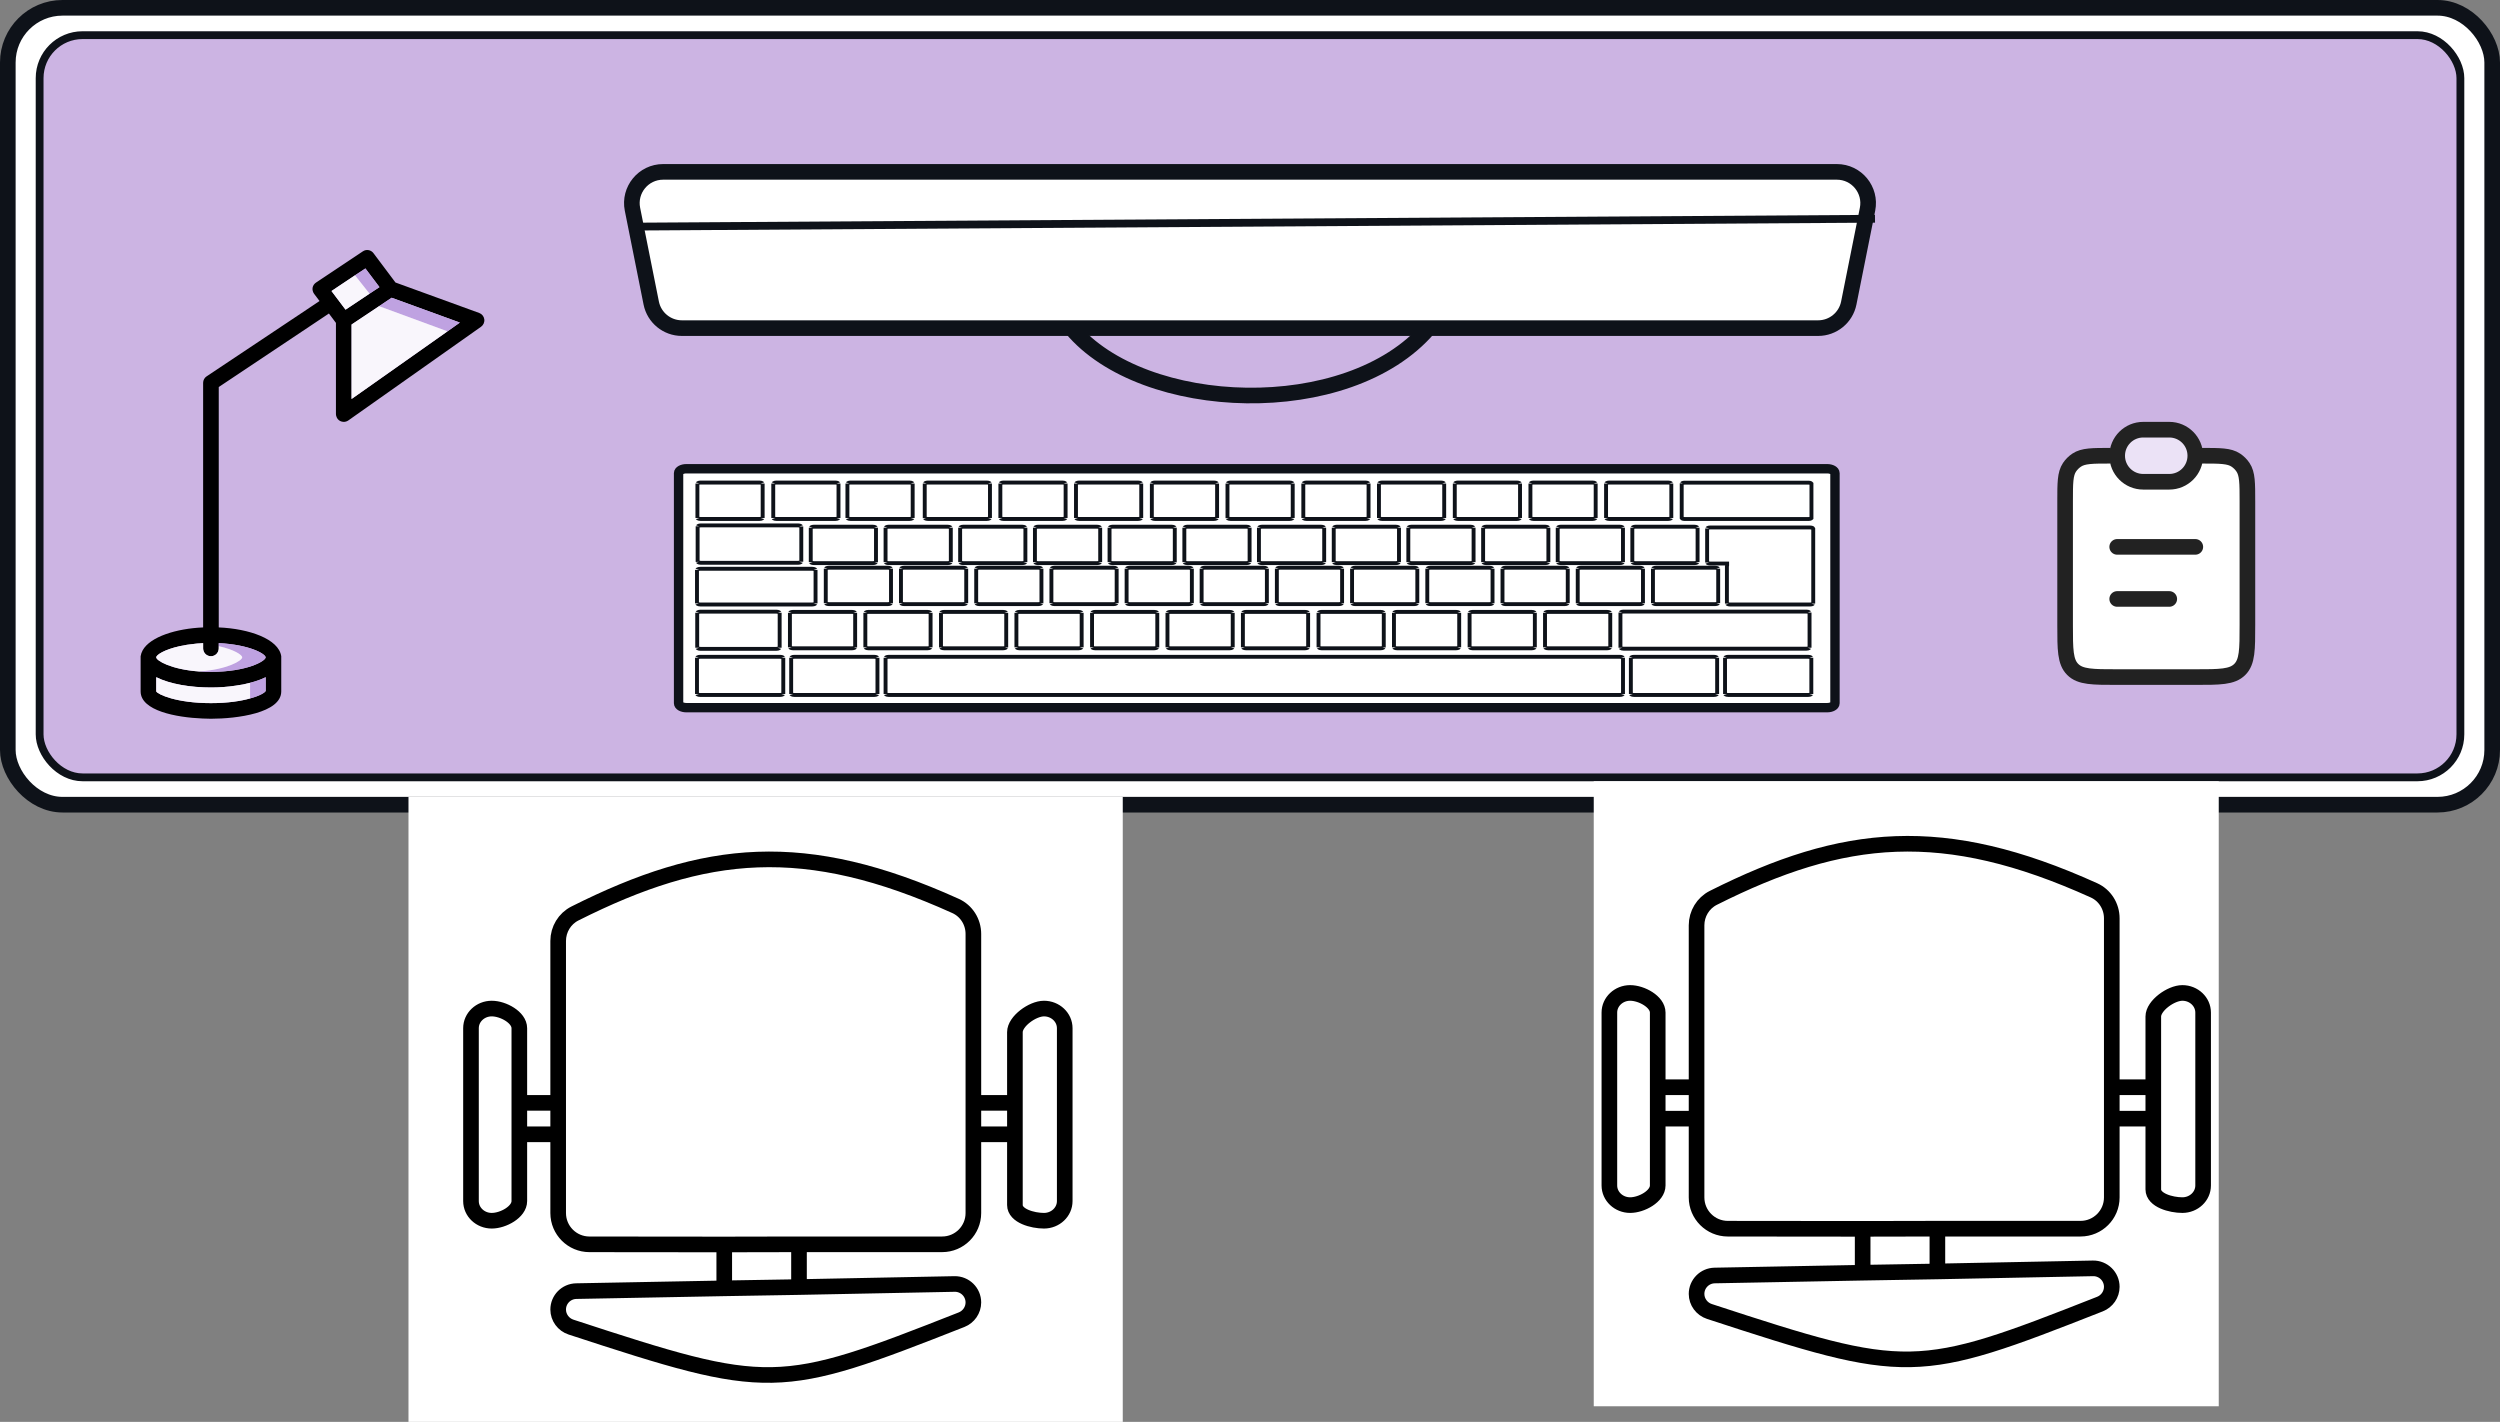 <svg width="160" height="91" viewBox="0 0 160 91" fill="none" xmlns="http://www.w3.org/2000/svg">
<rect x="0" y="0" width="160" height="91" fill="#808080" stroke="none"/>
<rect x="0.5" y="0.5" width="159" height="51" rx="3.5" fill="white" stroke="#0E1219"/>
<rect x="2.536" y="2.25" width="154.929" height="47.5" rx="2.75" fill="#CCB4E3" stroke="#0E1219" stroke-width="0.5"/>
<path d="M117.56 11H42.44C41.178 11 40.231 12.155 40.478 13.392L41.678 19.392C41.865 20.327 42.686 21 43.64 21H116.36C117.314 21 118.135 20.327 118.322 19.392L119.522 13.392C119.769 12.155 118.822 11 117.56 11Z" fill="white" stroke="#0E1219"/>
<path d="M68.571 21C73.143 26.5 86.286 27 91.428 21" stroke="#0E1219"/>
<path d="M41.143 14.5L120 14" stroke="#0E1219" stroke-width="0.5"/>
<path d="M140.917 29.167C142.087 29.167 142.673 29.167 143.093 29.448C143.275 29.569 143.431 29.725 143.553 29.907C143.834 30.328 143.834 30.913 143.834 32.083V40C143.834 41.571 143.834 42.357 143.345 42.845C142.857 43.333 142.072 43.333 140.5 43.333H135.5C133.929 43.333 133.143 43.333 132.655 42.845C132.167 42.357 132.167 41.571 132.167 40V32.083C132.167 30.913 132.167 30.328 132.448 29.907C132.569 29.725 132.726 29.569 132.908 29.448C133.328 29.167 133.913 29.167 135.084 29.167" fill="white"/>
<path d="M140.917 29.167C142.087 29.167 142.673 29.167 143.093 29.448C143.275 29.569 143.431 29.725 143.553 29.907C143.834 30.328 143.834 30.913 143.834 32.083V40C143.834 41.571 143.834 42.357 143.345 42.845C142.857 43.333 142.072 43.333 140.5 43.333H135.5C133.929 43.333 133.143 43.333 132.655 42.845C132.167 42.357 132.167 41.571 132.167 40V32.083C132.167 30.913 132.167 30.328 132.448 29.907C132.569 29.725 132.726 29.569 132.908 29.448C133.328 29.167 133.913 29.167 135.084 29.167" stroke="#222222"/>
<path d="M135.5 29.167C135.5 28.246 136.246 27.5 137.167 27.5H138.833C139.754 27.5 140.5 28.246 140.5 29.167C140.5 30.087 139.754 30.833 138.833 30.833H137.167C136.246 30.833 135.5 30.087 135.5 29.167Z" fill="#EBE2F6" stroke="#222222"/>
<path d="M135.5 35H140.5" stroke="#222222" stroke-linecap="round"/>
<path d="M135.5 38.333H138.833" stroke="#222222" stroke-linecap="round"/>
<g clip-path="url(#clip0_1357_5187)">
<path d="M30.67 20.03L25.31 18.08L23.9 16.2C23.74 15.99 23.445 15.935 23.225 16.085L20.225 18.085C20.11 18.16 20.03 18.28 20.005 18.415C19.985 18.55 20.02 18.69 20.1 18.8L20.145 18.86L20.45 19.265L19.27 20.055L13.225 24.085C13.085 24.175 13 24.335 13 24.5V40.155C11.31 40.225 9.62 40.74 9.13 41.62C9.065 41.74 9.02 41.865 9 42V44.25C9 45.49 11.285 45.915 12.96 45.985C13.15 45.995 13.33 46 13.5 46C15.17 46 18 45.63 18 44.25C18 44.25 18 42.5 18 42C17.835 40.885 15.92 40.235 14 40.155V24.77L19.89 20.84L21.05 20.065L21.5 20.665V26.5C21.5 26.555 21.51 26.605 21.53 26.655C21.565 26.78 21.655 26.885 21.77 26.945C21.84 26.98 21.92 27 22 27C22.1 27 22.2 26.97 22.29 26.91L30.79 20.91C30.94 20.8 31.02 20.62 30.995 20.435C30.97 20.25 30.845 20.095 30.67 20.03ZM17.005 44.22C16.955 44.33 16.62 44.535 16.005 44.7C15.425 44.865 14.585 45 13.5 45C11.285 45 10.095 44.44 10 44.25V43.34C10.88 43.785 12.215 44 13.5 44C14.035 44 14.585 43.96 15.1 43.88C15.415 43.84 15.72 43.78 16.005 43.7C16.375 43.605 16.715 43.485 17.005 43.34V44.22ZM17 42.07C17 42.31 15.795 43 13.5 43C13.235 43 12.985 42.99 12.75 42.975C10.945 42.845 10 42.28 10 42.07C10 41.915 10.51 41.575 11.5 41.355C11.79 41.29 12.125 41.235 12.5 41.2C12.58 41.19 12.665 41.18 12.75 41.18C12.83 41.17 12.915 41.165 13 41.16V41.5C13 41.775 13.225 42 13.5 42C13.775 42 14 41.775 14 41.5V41.16C15.965 41.255 17 41.85 17 42.07ZM22.115 19.82L21.215 18.625L22.72 17.62L23.385 17.18L24.285 18.375L23.65 18.795L22.115 19.82ZM28.64 21.205L22.5 25.535V20.77L24.26 19.595L25.065 19.055L29.43 20.645L28.64 21.205Z" fill="black"/>
<path d="M17.005 43.34V44.22C16.955 44.33 16.62 44.535 16.005 44.7V43.7C16.375 43.605 16.715 43.485 17.005 43.34Z" fill="#BFA2E1"/>
<path d="M16.005 43.7V44.7C15.425 44.865 14.585 45 13.5 45C11.285 45 10.095 44.44 10 44.25V43.34C10.88 43.785 12.215 44 13.5 44C14.035 44 14.585 43.96 15.1 43.88C15.415 43.84 15.72 43.78 16.005 43.7Z" fill="#F9F6FC"/>
<path d="M17 42.07C17 42.31 15.795 43 13.5 43C13.235 43 12.985 42.99 12.75 42.975C14.555 42.845 15.5 42.28 15.5 42.07C15.5 41.915 14.99 41.575 14 41.355V41.16C15.965 41.255 17 41.85 17 42.07Z" fill="#BFA2E1"/>
<path d="M15.5 42.07C15.5 42.28 14.555 42.845 12.75 42.975C10.945 42.845 10 42.28 10 42.07C10 41.915 10.51 41.575 11.5 41.355C11.79 41.29 12.125 41.235 12.5 41.2C12.58 41.19 12.665 41.18 12.75 41.18C12.83 41.17 12.915 41.165 13 41.16V41.5C13 41.775 13.225 42 13.5 42C13.775 42 14 41.775 14 41.5V41.355C14.99 41.575 15.5 41.915 15.5 42.07Z" fill="#F9F6FC"/>
<path d="M29.431 20.645L28.641 21.205L24.261 19.595L25.066 19.055L29.431 20.645Z" fill="#BFA2E1"/>
<path d="M28.64 21.205L22.5 25.535V20.77L24.26 19.595L28.64 21.205Z" fill="#F9F6FC"/>
<path d="M24.286 18.375L23.651 18.795L22.721 17.62L23.386 17.18L24.286 18.375Z" fill="#BFA2E1"/>
<path d="M23.65 18.795L22.115 19.82L21.215 18.625L22.72 17.62L23.65 18.795Z" fill="#F9F6FC"/>
</g>
<path d="M43.922 30H116.945C117.212 30 117.438 30.125 117.438 30.28V45.01C117.438 45.165 117.212 45.29 116.945 45.29H43.922C43.655 45.29 43.429 45.165 43.429 45.01V30.28C43.429 30.124 43.655 30 43.922 30V30Z" fill="white" stroke="#0E1219" stroke-width="0.6" stroke-linecap="round"/>
<path d="M44.828 30.883H48.615C48.685 30.883 48.743 30.899 48.778 30.92C48.817 30.943 48.81 30.955 48.81 30.944V33.152C48.81 33.141 48.816 33.153 48.778 33.175C48.743 33.196 48.685 33.213 48.615 33.213H44.828C44.758 33.213 44.7 33.196 44.665 33.175C44.627 33.153 44.634 33.141 44.634 33.152V30.944C44.634 30.955 44.627 30.943 44.665 30.92C44.683 30.91 44.706 30.901 44.733 30.894L44.828 30.883Z" fill="white" stroke="#0E1219" stroke-width="0.25" stroke-linecap="round"/>
<path d="M49.683 30.883H53.47C53.54 30.883 53.597 30.899 53.633 30.92C53.671 30.943 53.664 30.955 53.664 30.944V33.152C53.664 33.141 53.67 33.153 53.633 33.175C53.597 33.196 53.54 33.213 53.47 33.213H49.683C49.613 33.213 49.555 33.196 49.52 33.175C49.482 33.153 49.488 33.141 49.488 33.152V30.944C49.488 30.955 49.481 30.943 49.52 30.92C49.537 30.91 49.56 30.901 49.588 30.894L49.683 30.883Z" fill="white" stroke="#0E1219" stroke-width="0.25" stroke-linecap="round"/>
<path d="M54.43 30.883H58.217C58.287 30.883 58.344 30.899 58.38 30.92C58.418 30.943 58.411 30.955 58.411 30.944V33.152C58.411 33.141 58.417 33.153 58.38 33.175C58.344 33.196 58.287 33.213 58.217 33.213H54.43C54.36 33.213 54.302 33.196 54.267 33.175C54.229 33.153 54.235 33.141 54.235 33.152V30.944C54.235 30.955 54.228 30.943 54.267 30.92C54.284 30.91 54.307 30.901 54.335 30.894L54.43 30.883Z" fill="white" stroke="#0E1219" stroke-width="0.25" stroke-linecap="round"/>
<path d="M59.377 30.883H63.164C63.234 30.883 63.292 30.899 63.327 30.92C63.365 30.943 63.358 30.955 63.358 30.944V33.152C63.358 33.141 63.365 33.153 63.327 33.175C63.292 33.196 63.234 33.213 63.164 33.213H59.377C59.307 33.213 59.249 33.196 59.214 33.175C59.176 33.153 59.182 33.141 59.183 33.152V30.944C59.183 30.955 59.175 30.943 59.214 30.92C59.232 30.91 59.255 30.901 59.282 30.894L59.377 30.883Z" fill="white" stroke="#0E1219" stroke-width="0.25" stroke-linecap="round"/>
<path d="M64.218 30.883H68.005C68.075 30.883 68.132 30.899 68.168 30.92C68.206 30.943 68.199 30.955 68.199 30.944V33.152C68.199 33.141 68.206 33.153 68.168 33.175C68.132 33.196 68.075 33.213 68.005 33.213H64.218C64.148 33.213 64.09 33.196 64.055 33.175C64.017 33.153 64.023 33.141 64.023 33.152V30.944C64.023 30.955 64.016 30.943 64.055 30.92C64.072 30.91 64.096 30.901 64.123 30.894L64.218 30.883Z" fill="white" stroke="#0E1219" stroke-width="0.25" stroke-linecap="round"/>
<path d="M69.058 30.883H72.845C72.915 30.883 72.972 30.899 73.008 30.92C73.046 30.943 73.039 30.955 73.039 30.944V33.152C73.039 33.141 73.045 33.153 73.008 33.175C72.972 33.196 72.915 33.213 72.845 33.213H69.058C68.988 33.213 68.93 33.196 68.894 33.175C68.857 33.153 68.863 33.141 68.863 33.152V30.944C68.863 30.955 68.856 30.943 68.894 30.92C68.912 30.91 68.936 30.901 68.963 30.894L69.058 30.883Z" fill="white" stroke="#0E1219" stroke-width="0.25" stroke-linecap="round"/>
<path d="M73.912 30.883H77.699C77.769 30.883 77.827 30.899 77.862 30.92C77.901 30.943 77.894 30.955 77.894 30.944V33.152C77.894 33.141 77.9 33.153 77.862 33.175C77.827 33.196 77.769 33.213 77.699 33.213H73.912C73.842 33.213 73.784 33.196 73.749 33.175C73.711 33.153 73.718 33.141 73.718 33.152V30.944C73.718 30.955 73.71 30.943 73.749 30.92C73.767 30.91 73.79 30.901 73.817 30.894L73.912 30.883Z" fill="white" stroke="#0E1219" stroke-width="0.25" stroke-linecap="round"/>
<path d="M78.753 30.883H82.54C82.61 30.883 82.668 30.899 82.703 30.92C82.742 30.943 82.734 30.955 82.734 30.944V33.152C82.734 33.141 82.741 33.153 82.703 33.175C82.668 33.196 82.61 33.213 82.54 33.213H78.753C78.683 33.213 78.625 33.196 78.59 33.175C78.552 33.153 78.558 33.141 78.559 33.152V30.944C78.559 30.955 78.551 30.943 78.59 30.92C78.608 30.91 78.631 30.901 78.658 30.894L78.753 30.883Z" fill="white" stroke="#0E1219" stroke-width="0.25" stroke-linecap="round"/>
<path d="M83.606 30.883H87.394C87.463 30.883 87.521 30.899 87.557 30.92C87.595 30.943 87.588 30.955 87.588 30.944V33.152C87.588 33.141 87.594 33.153 87.557 33.175C87.521 33.196 87.463 33.213 87.394 33.213H83.606C83.537 33.213 83.479 33.196 83.443 33.175C83.406 33.153 83.412 33.141 83.412 33.152V30.944C83.412 30.955 83.405 30.943 83.443 30.92C83.461 30.91 83.484 30.901 83.512 30.894L83.606 30.883Z" fill="white" stroke="#0E1219" stroke-width="0.25" stroke-linecap="round"/>
<path d="M88.447 30.883H92.234C92.304 30.883 92.362 30.899 92.397 30.92C92.436 30.943 92.429 30.955 92.429 30.944V33.152C92.429 33.141 92.435 33.153 92.397 33.175C92.362 33.196 92.304 33.213 92.234 33.213H88.447C88.377 33.213 88.32 33.196 88.284 33.175C88.246 33.153 88.253 33.141 88.253 33.152V30.944C88.253 30.955 88.246 30.943 88.284 30.92C88.302 30.91 88.325 30.901 88.353 30.894L88.447 30.883Z" fill="white" stroke="#0E1219" stroke-width="0.25" stroke-linecap="round"/>
<path d="M93.301 30.883H97.088C97.158 30.883 97.216 30.899 97.251 30.92C97.289 30.943 97.282 30.955 97.282 30.944V33.152C97.282 33.141 97.289 33.153 97.251 33.175C97.216 33.196 97.158 33.213 97.088 33.213H93.301C93.231 33.213 93.173 33.196 93.138 33.175C93.1 33.153 93.106 33.141 93.106 33.152V30.944C93.106 30.955 93.099 30.943 93.138 30.92C93.155 30.91 93.179 30.901 93.206 30.894L93.301 30.883Z" fill="white" stroke="#0E1219" stroke-width="0.25" stroke-linecap="round"/>
<path d="M98.142 30.883H101.929C101.999 30.883 102.056 30.899 102.092 30.92C102.13 30.943 102.123 30.955 102.123 30.944V33.152C102.123 33.141 102.129 33.153 102.092 33.175C102.056 33.196 101.999 33.213 101.929 33.213H98.142C98.072 33.213 98.014 33.196 97.978 33.175C97.941 33.153 97.947 33.141 97.947 33.152V30.944C97.947 30.955 97.94 30.943 97.978 30.92C97.996 30.91 98.019 30.901 98.047 30.894L98.142 30.883Z" fill="white" stroke="#0E1219" stroke-width="0.25" stroke-linecap="round"/>
<path d="M102.982 30.883H106.77C106.839 30.883 106.897 30.899 106.933 30.92C106.971 30.943 106.964 30.955 106.964 30.944V33.152C106.964 33.141 106.97 33.153 106.933 33.175C106.897 33.196 106.839 33.213 106.77 33.213H102.982C102.912 33.213 102.855 33.196 102.819 33.175C102.781 33.153 102.788 33.141 102.788 33.152V30.944C102.788 30.955 102.781 30.943 102.819 30.92C102.837 30.91 102.86 30.901 102.888 30.894L102.982 30.883Z" fill="white" stroke="#0E1219" stroke-width="0.25" stroke-linecap="round"/>
<path d="M107.81 30.89H115.753C115.819 30.89 115.872 30.906 115.905 30.925C115.923 30.935 115.93 30.943 115.933 30.947V33.159C115.93 33.162 115.924 33.17 115.905 33.181C115.872 33.2 115.819 33.216 115.753 33.216H107.81C107.743 33.216 107.689 33.2 107.656 33.181C107.638 33.17 107.631 33.162 107.629 33.159V30.947C107.628 30.954 107.624 30.944 107.656 30.925C107.673 30.916 107.695 30.907 107.721 30.901L107.81 30.89Z" fill="white" stroke="#0E1219" stroke-width="0.25" stroke-linecap="round"/>
<path d="M44.852 33.625H51.078C51.151 33.625 51.211 33.642 51.248 33.664C51.288 33.687 51.283 33.702 51.283 33.692V35.952C51.283 35.943 51.288 35.957 51.248 35.98C51.211 36.002 51.151 36.019 51.078 36.019H44.852C44.78 36.019 44.719 36.002 44.682 35.98C44.642 35.957 44.647 35.943 44.648 35.952V33.692C44.647 33.702 44.642 33.687 44.682 33.664C44.719 33.642 44.78 33.625 44.852 33.625Z" fill="white" stroke="#0E1219" stroke-width="0.25" stroke-linecap="round"/>
<path d="M44.816 36.402H51.987C52.061 36.402 52.122 36.42 52.16 36.442C52.201 36.466 52.195 36.48 52.195 36.471V38.617C52.195 38.608 52.201 38.623 52.16 38.647C52.122 38.669 52.061 38.687 51.987 38.687H44.816C44.743 38.687 44.682 38.669 44.644 38.647C44.602 38.623 44.607 38.608 44.607 38.617V36.471C44.607 36.48 44.602 36.466 44.644 36.442C44.682 36.42 44.743 36.402 44.816 36.402Z" fill="white" stroke="#0E1219" stroke-width="0.25" stroke-linecap="round"/>
<path d="M44.833 39.146H49.687C49.761 39.146 49.823 39.164 49.861 39.186C49.903 39.211 49.898 39.226 49.898 39.217V41.456C49.898 41.447 49.903 41.462 49.861 41.486C49.823 41.508 49.761 41.527 49.687 41.527H44.833C44.758 41.527 44.697 41.508 44.658 41.486C44.616 41.462 44.621 41.447 44.621 41.456V39.217C44.621 39.226 44.616 39.211 44.658 39.186C44.697 39.164 44.758 39.146 44.833 39.146Z" fill="white" stroke="#0E1219" stroke-width="0.25" stroke-linecap="round"/>
<path d="M44.802 42.036H49.935C50.005 42.036 50.063 42.052 50.099 42.073C50.137 42.095 50.13 42.108 50.13 42.096V44.416C50.13 44.405 50.137 44.418 50.099 44.44C50.063 44.461 50.005 44.477 49.935 44.477H44.802C44.732 44.477 44.674 44.461 44.639 44.44C44.6 44.418 44.607 44.405 44.607 44.416V42.096C44.607 42.108 44.6 42.095 44.639 42.073C44.656 42.062 44.68 42.053 44.707 42.046L44.802 42.036Z" fill="white" stroke="#0E1219" stroke-width="0.25" stroke-linecap="round"/>
<path d="M50.829 42.036H55.963C56.032 42.036 56.09 42.052 56.125 42.073C56.163 42.095 56.157 42.108 56.157 42.096V44.416C56.157 44.405 56.163 44.417 56.125 44.44C56.09 44.461 56.033 44.477 55.963 44.477H50.829C50.759 44.477 50.702 44.461 50.666 44.44C50.628 44.418 50.635 44.405 50.635 44.416V42.096C50.635 42.108 50.627 42.095 50.666 42.073C50.684 42.062 50.707 42.053 50.734 42.046L50.829 42.036Z" fill="white" stroke="#0E1219" stroke-width="0.25" stroke-linecap="round"/>
<path d="M56.87 42.036H103.678C103.748 42.036 103.805 42.052 103.841 42.073C103.879 42.095 103.872 42.108 103.872 42.096V44.416C103.872 44.405 103.879 44.418 103.841 44.44C103.805 44.461 103.748 44.477 103.678 44.477H56.87C56.8 44.477 56.742 44.461 56.707 44.44C56.669 44.418 56.676 44.405 56.676 44.416V42.096C56.676 42.108 56.669 42.095 56.707 42.073C56.742 42.052 56.8 42.036 56.87 42.036Z" fill="white" stroke="#0E1219" stroke-width="0.25" stroke-linecap="round"/>
<path d="M104.569 42.036H109.703C109.773 42.036 109.83 42.052 109.865 42.073C109.904 42.095 109.897 42.108 109.897 42.096V44.416C109.897 44.405 109.904 44.417 109.865 44.44C109.83 44.461 109.773 44.477 109.703 44.477H104.569C104.499 44.477 104.442 44.461 104.406 44.44C104.368 44.418 104.375 44.405 104.375 44.416V42.096C104.375 42.108 104.368 42.095 104.406 42.073C104.424 42.062 104.447 42.053 104.475 42.046L104.569 42.036Z" fill="white" stroke="#0E1219" stroke-width="0.25" stroke-linecap="round"/>
<path d="M110.597 42.036H115.73C115.8 42.036 115.858 42.052 115.894 42.073C115.932 42.095 115.925 42.108 115.925 42.096V44.416C115.925 44.405 115.932 44.418 115.894 44.44C115.858 44.461 115.8 44.477 115.73 44.477H110.597C110.527 44.477 110.469 44.461 110.434 44.44C110.395 44.418 110.402 44.405 110.402 44.416V42.096C110.402 42.108 110.395 42.095 110.434 42.073C110.451 42.062 110.475 42.053 110.502 42.046L110.597 42.036Z" fill="white" stroke="#0E1219" stroke-width="0.25" stroke-linecap="round"/>
<path d="M103.902 39.142H115.616C115.686 39.142 115.743 39.158 115.778 39.179C115.817 39.202 115.811 39.214 115.811 39.203V41.455C115.811 41.444 115.817 41.456 115.778 41.479C115.743 41.499 115.686 41.516 115.616 41.516H103.902C103.832 41.516 103.775 41.499 103.739 41.479C103.701 41.456 103.708 41.444 103.708 41.455V39.203C103.708 39.214 103.701 39.202 103.739 39.179C103.775 39.158 103.832 39.142 103.902 39.142Z" fill="white" stroke="#0E1219" stroke-width="0.25" stroke-linecap="round"/>
<path d="M52.082 33.709H55.869C55.939 33.709 55.997 33.726 56.032 33.747C56.071 33.769 56.063 33.782 56.063 33.77V35.978C56.064 35.967 56.07 35.98 56.032 36.002C55.997 36.022 55.939 36.04 55.869 36.04H52.082C52.012 36.04 51.954 36.022 51.919 36.002C51.881 35.979 51.888 35.967 51.888 35.978V33.77C51.888 33.782 51.88 33.769 51.919 33.747C51.937 33.736 51.96 33.727 51.987 33.72L52.082 33.709Z" fill="white" stroke="#0E1219" stroke-width="0.25" stroke-linecap="round"/>
<path d="M56.87 33.709H60.657C60.727 33.709 60.785 33.726 60.82 33.747C60.859 33.769 60.852 33.782 60.852 33.77V35.978C60.852 35.967 60.858 35.98 60.82 36.002C60.785 36.022 60.727 36.04 60.657 36.04H56.87C56.8 36.04 56.742 36.022 56.707 36.002C56.669 35.979 56.676 35.967 56.676 35.978V33.77C56.676 33.782 56.669 33.769 56.707 33.747C56.725 33.736 56.748 33.727 56.775 33.72L56.87 33.709Z" fill="white" stroke="#0E1219" stroke-width="0.25" stroke-linecap="round"/>
<path d="M61.644 33.709H65.431C65.501 33.709 65.558 33.726 65.594 33.747C65.632 33.769 65.625 33.782 65.625 33.77V35.978C65.625 35.967 65.631 35.98 65.594 36.002C65.558 36.022 65.501 36.04 65.431 36.04H61.644C61.574 36.04 61.516 36.022 61.48 36.002C61.443 35.979 61.449 35.967 61.449 35.978V33.77C61.449 33.782 61.442 33.769 61.48 33.747C61.498 33.736 61.521 33.727 61.549 33.72L61.644 33.709Z" fill="white" stroke="#0E1219" stroke-width="0.25" stroke-linecap="round"/>
<path d="M66.431 33.709H70.218C70.288 33.709 70.345 33.726 70.381 33.747C70.419 33.769 70.412 33.782 70.412 33.77V35.978C70.412 35.967 70.418 35.98 70.381 36.002C70.345 36.022 70.288 36.04 70.218 36.04H66.431C66.361 36.04 66.303 36.022 66.268 36.002C66.23 35.979 66.236 35.967 66.236 35.978V33.77C66.236 33.782 66.229 33.769 66.268 33.747C66.285 33.736 66.308 33.727 66.336 33.72L66.431 33.709Z" fill="white" stroke="#0E1219" stroke-width="0.25" stroke-linecap="round"/>
<path d="M71.205 33.709H74.992C75.062 33.709 75.12 33.726 75.155 33.747C75.194 33.769 75.186 33.782 75.186 33.77V35.978C75.187 35.967 75.193 35.98 75.155 36.002C75.12 36.022 75.062 36.04 74.992 36.04H71.205C71.135 36.04 71.077 36.022 71.042 36.002C71.004 35.979 71.011 35.967 71.011 35.978V33.77C71.011 33.782 71.004 33.769 71.042 33.747C71.06 33.736 71.083 33.727 71.11 33.72L71.205 33.709Z" fill="white" stroke="#0E1219" stroke-width="0.25" stroke-linecap="round"/>
<path d="M75.992 33.709H79.779C79.849 33.709 79.907 33.726 79.942 33.747C79.981 33.769 79.974 33.782 79.974 33.77V35.978C79.974 35.967 79.98 35.98 79.942 36.002C79.907 36.022 79.849 36.04 79.779 36.04H75.992C75.922 36.04 75.865 36.022 75.829 36.002C75.791 35.979 75.798 35.967 75.798 35.978V33.77C75.798 33.782 75.791 33.769 75.829 33.747C75.847 33.736 75.87 33.727 75.897 33.72L75.992 33.709Z" fill="white" stroke="#0E1219" stroke-width="0.25" stroke-linecap="round"/>
<path d="M80.767 33.709H84.554C84.624 33.709 84.681 33.726 84.717 33.747C84.755 33.769 84.748 33.782 84.748 33.77V35.978C84.748 35.967 84.754 35.98 84.717 36.002C84.681 36.022 84.624 36.04 84.554 36.04H80.767C80.697 36.04 80.639 36.022 80.603 36.002C80.566 35.979 80.572 35.967 80.572 35.978V33.77C80.572 33.782 80.565 33.769 80.603 33.747C80.621 33.736 80.644 33.727 80.672 33.72L80.767 33.709Z" fill="white" stroke="#0E1219" stroke-width="0.25" stroke-linecap="round"/>
<path d="M85.554 33.709H89.341C89.411 33.709 89.469 33.726 89.504 33.747C89.542 33.769 89.535 33.782 89.535 33.77V35.978C89.535 35.967 89.541 35.98 89.504 36.002C89.469 36.022 89.411 36.04 89.341 36.04H85.554C85.484 36.04 85.426 36.022 85.391 36.002C85.353 35.979 85.359 35.967 85.359 35.978V33.77C85.359 33.782 85.352 33.769 85.391 33.747C85.408 33.736 85.432 33.727 85.459 33.72L85.554 33.709Z" fill="white" stroke="#0E1219" stroke-width="0.25" stroke-linecap="round"/>
<path d="M90.327 33.709H94.114C94.184 33.709 94.242 33.726 94.277 33.747C94.316 33.769 94.309 33.782 94.309 33.77V35.978C94.309 35.967 94.315 35.98 94.277 36.002C94.242 36.022 94.184 36.04 94.114 36.04H90.327C90.257 36.04 90.2 36.022 90.164 36.002C90.126 35.979 90.133 35.967 90.133 35.978V33.77C90.133 33.782 90.126 33.769 90.164 33.747C90.182 33.736 90.205 33.727 90.232 33.72L90.327 33.709Z" fill="white" stroke="#0E1219" stroke-width="0.25" stroke-linecap="round"/>
<path d="M95.114 33.709H98.901C98.971 33.709 99.029 33.726 99.064 33.747C99.103 33.769 99.096 33.782 99.096 33.77V35.978C99.096 35.967 99.102 35.98 99.064 36.002C99.029 36.022 98.971 36.04 98.901 36.04H95.114C95.044 36.04 94.987 36.022 94.951 36.002C94.913 35.979 94.92 35.967 94.92 35.978V33.77C94.92 33.782 94.913 33.769 94.951 33.747C94.969 33.736 94.992 33.727 95.019 33.72L95.114 33.709Z" fill="white" stroke="#0E1219" stroke-width="0.25" stroke-linecap="round"/>
<path d="M99.889 33.709H103.676C103.746 33.709 103.803 33.726 103.839 33.747C103.877 33.769 103.87 33.782 103.87 33.77V35.978C103.87 35.967 103.876 35.98 103.839 36.002C103.803 36.022 103.746 36.04 103.676 36.04H99.889C99.819 36.04 99.761 36.022 99.726 36.002C99.688 35.979 99.694 35.967 99.694 35.978V33.77C99.694 33.782 99.687 33.769 99.726 33.747C99.743 33.736 99.766 33.727 99.794 33.72L99.889 33.709Z" fill="white" stroke="#0E1219" stroke-width="0.25" stroke-linecap="round"/>
<path d="M104.663 33.709H108.45C108.52 33.709 108.578 33.726 108.613 33.747C108.652 33.769 108.645 33.782 108.645 33.77V35.978C108.645 35.967 108.651 35.98 108.613 36.002C108.578 36.022 108.52 36.04 108.45 36.04H104.663C104.593 36.04 104.535 36.022 104.5 36.002C104.462 35.979 104.469 35.967 104.469 35.978V33.77C104.469 33.782 104.461 33.769 104.5 33.747C104.518 33.736 104.541 33.727 104.568 33.72L104.663 33.709Z" fill="white" stroke="#0E1219" stroke-width="0.25" stroke-linecap="round"/>
<path d="M53.043 36.334H56.83C56.9 36.334 56.958 36.351 56.993 36.371C57.032 36.394 57.024 36.406 57.024 36.395V38.603C57.025 38.592 57.031 38.604 56.993 38.626C56.958 38.647 56.9 38.664 56.83 38.664H53.043C52.973 38.664 52.915 38.647 52.88 38.626C52.842 38.604 52.849 38.592 52.849 38.603V36.395C52.849 36.407 52.841 36.394 52.88 36.371C52.898 36.361 52.921 36.352 52.948 36.345L53.043 36.334Z" fill="white" stroke="#0E1219" stroke-width="0.25" stroke-linecap="round"/>
<path d="M57.856 36.334H61.644C61.714 36.334 61.771 36.351 61.807 36.371C61.845 36.394 61.838 36.406 61.838 36.395V38.603C61.838 38.592 61.844 38.604 61.807 38.626C61.771 38.647 61.714 38.664 61.644 38.664H57.856C57.786 38.664 57.729 38.647 57.693 38.626C57.656 38.604 57.662 38.592 57.662 38.603V36.395C57.662 36.407 57.655 36.394 57.693 36.371C57.711 36.361 57.734 36.352 57.762 36.345L57.856 36.334Z" fill="white" stroke="#0E1219" stroke-width="0.25" stroke-linecap="round"/>
<path d="M62.671 36.334H66.458C66.528 36.334 66.586 36.351 66.621 36.371C66.659 36.394 66.652 36.406 66.652 36.395V38.603C66.653 38.592 66.659 38.604 66.621 38.626C66.586 38.647 66.528 38.664 66.458 38.664H62.671C62.601 38.664 62.543 38.647 62.508 38.626C62.47 38.604 62.476 38.592 62.477 38.603V36.395C62.477 36.407 62.469 36.394 62.508 36.371C62.526 36.361 62.549 36.352 62.576 36.345L62.671 36.334Z" fill="white" stroke="#0E1219" stroke-width="0.25" stroke-linecap="round"/>
<path d="M67.484 36.334H71.272C71.341 36.334 71.399 36.351 71.435 36.371C71.473 36.394 71.466 36.406 71.466 36.395V38.603C71.466 38.592 71.472 38.604 71.435 38.626C71.399 38.647 71.341 38.664 71.272 38.664H67.484C67.414 38.664 67.357 38.647 67.321 38.626C67.283 38.604 67.29 38.592 67.29 38.603V36.395C67.29 36.407 67.283 36.394 67.321 36.371C67.339 36.361 67.362 36.352 67.39 36.345L67.484 36.334Z" fill="white" stroke="#0E1219" stroke-width="0.25" stroke-linecap="round"/>
<path d="M72.298 36.334H76.085C76.155 36.334 76.213 36.351 76.248 36.371C76.286 36.394 76.279 36.406 76.279 36.395V38.603C76.279 38.592 76.286 38.604 76.248 38.626C76.213 38.647 76.155 38.664 76.085 38.664H72.298C72.228 38.664 72.17 38.647 72.135 38.626C72.097 38.604 72.103 38.592 72.103 38.603V36.395C72.103 36.407 72.096 36.394 72.135 36.371C72.153 36.361 72.176 36.352 72.203 36.345L72.298 36.334Z" fill="white" stroke="#0E1219" stroke-width="0.25" stroke-linecap="round"/>
<path d="M77.099 36.334H80.886C80.956 36.334 81.013 36.351 81.049 36.371C81.087 36.394 81.08 36.406 81.08 36.395V38.603C81.08 38.592 81.087 38.604 81.049 38.626C81.013 38.647 80.956 38.664 80.886 38.664H77.099C77.029 38.664 76.971 38.647 76.936 38.626C76.898 38.604 76.904 38.592 76.904 38.603V36.395C76.904 36.407 76.897 36.394 76.936 36.371C76.953 36.361 76.977 36.352 77.004 36.345L77.099 36.334Z" fill="white" stroke="#0E1219" stroke-width="0.25" stroke-linecap="round"/>
<path d="M81.913 36.334H85.7C85.77 36.334 85.828 36.351 85.863 36.371C85.902 36.394 85.894 36.406 85.894 36.395V38.603C85.895 38.592 85.901 38.604 85.863 38.626C85.828 38.647 85.77 38.664 85.7 38.664H81.913C81.843 38.664 81.785 38.647 81.75 38.626C81.712 38.604 81.719 38.592 81.719 38.603V36.395C81.719 36.407 81.712 36.394 81.75 36.371C81.768 36.361 81.791 36.352 81.818 36.345L81.913 36.334Z" fill="white" stroke="#0E1219" stroke-width="0.25" stroke-linecap="round"/>
<path d="M86.727 36.334H90.514C90.584 36.334 90.641 36.351 90.677 36.371C90.715 36.394 90.708 36.406 90.708 36.395V38.603C90.708 38.592 90.714 38.604 90.677 38.626C90.641 38.647 90.584 38.664 90.514 38.664H86.727C86.657 38.664 86.599 38.647 86.564 38.626C86.526 38.604 86.532 38.592 86.532 38.603V36.395C86.532 36.407 86.525 36.394 86.564 36.371C86.581 36.361 86.604 36.352 86.632 36.345L86.727 36.334Z" fill="white" stroke="#0E1219" stroke-width="0.25" stroke-linecap="round"/>
<path d="M91.541 36.334H95.328C95.398 36.334 95.456 36.351 95.491 36.371C95.53 36.394 95.522 36.406 95.522 36.395V38.603C95.523 38.592 95.529 38.604 95.491 38.626C95.456 38.647 95.398 38.664 95.328 38.664H91.541C91.471 38.664 91.413 38.647 91.378 38.626C91.34 38.604 91.347 38.592 91.347 38.603V36.395C91.347 36.407 91.339 36.394 91.378 36.371C91.396 36.361 91.419 36.352 91.446 36.345L91.541 36.334Z" fill="white" stroke="#0E1219" stroke-width="0.25" stroke-linecap="round"/>
<path d="M96.355 36.334H100.142C100.212 36.334 100.269 36.351 100.305 36.371C100.343 36.394 100.336 36.406 100.336 36.395V38.603C100.336 38.592 100.342 38.604 100.305 38.626C100.269 38.647 100.212 38.664 100.142 38.664H96.355C96.285 38.664 96.227 38.647 96.191 38.626C96.154 38.604 96.16 38.592 96.16 38.603V36.395C96.16 36.407 96.153 36.394 96.191 36.371C96.209 36.361 96.232 36.352 96.26 36.345L96.355 36.334Z" fill="white" stroke="#0E1219" stroke-width="0.25" stroke-linecap="round"/>
<path d="M101.169 36.334H104.956C105.026 36.334 105.084 36.351 105.119 36.371C105.158 36.394 105.15 36.406 105.15 36.395V38.603C105.151 38.592 105.157 38.604 105.119 38.626C105.084 38.647 105.026 38.664 104.956 38.664H101.169C101.099 38.664 101.041 38.647 101.006 38.626C100.968 38.604 100.974 38.592 100.975 38.603V36.395C100.975 36.407 100.967 36.394 101.006 36.371C101.024 36.361 101.047 36.352 101.074 36.345L101.169 36.334Z" fill="white" stroke="#0E1219" stroke-width="0.25" stroke-linecap="round"/>
<path d="M105.983 36.334H109.771C109.84 36.334 109.898 36.351 109.934 36.371C109.972 36.394 109.965 36.406 109.965 36.395V38.603C109.965 38.592 109.971 38.604 109.934 38.626C109.898 38.647 109.84 38.664 109.771 38.664H105.983C105.913 38.664 105.856 38.647 105.82 38.626C105.782 38.604 105.789 38.592 105.789 38.603V36.395C105.789 36.407 105.782 36.394 105.82 36.371C105.838 36.361 105.861 36.352 105.889 36.345L105.983 36.334Z" fill="white" stroke="#0E1219" stroke-width="0.25" stroke-linecap="round"/>
<path d="M50.749 39.161H54.536C54.606 39.161 54.664 39.177 54.699 39.198C54.738 39.22 54.73 39.233 54.73 39.221V41.429C54.731 41.418 54.737 41.431 54.699 41.453C54.664 41.473 54.606 41.491 54.536 41.491H50.749C50.679 41.491 50.621 41.473 50.586 41.453C50.548 41.431 50.555 41.418 50.555 41.429V39.221C50.555 39.233 50.547 39.22 50.586 39.198C50.604 39.188 50.627 39.178 50.654 39.171L50.749 39.161Z" fill="white" stroke="#0E1219" stroke-width="0.25" stroke-linecap="round"/>
<path d="M55.576 39.161H59.363C59.433 39.161 59.491 39.177 59.526 39.198C59.565 39.22 59.558 39.233 59.558 39.221V41.429C59.558 41.418 59.564 41.431 59.526 41.453C59.491 41.473 59.433 41.491 59.363 41.491H55.576C55.506 41.491 55.449 41.473 55.413 41.453C55.375 41.431 55.382 41.418 55.382 41.429V39.221C55.382 39.233 55.375 39.22 55.413 39.198C55.431 39.188 55.454 39.178 55.481 39.171L55.576 39.161Z" fill="white" stroke="#0E1219" stroke-width="0.25" stroke-linecap="round"/>
<path d="M60.417 39.161H64.204C64.274 39.161 64.332 39.177 64.367 39.198C64.406 39.22 64.398 39.233 64.398 39.221V41.429C64.399 41.418 64.405 41.431 64.367 41.453C64.332 41.473 64.274 41.491 64.204 41.491H60.417C60.347 41.491 60.289 41.473 60.254 41.453C60.216 41.431 60.222 41.418 60.223 41.429V39.221C60.223 39.233 60.215 39.22 60.254 39.198C60.272 39.188 60.295 39.178 60.322 39.171L60.417 39.161Z" fill="white" stroke="#0E1219" stroke-width="0.25" stroke-linecap="round"/>
<path d="M65.244 39.161H69.031C69.101 39.161 69.159 39.177 69.194 39.198C69.233 39.22 69.226 39.233 69.226 39.221V41.429C69.226 41.418 69.232 41.431 69.194 41.453C69.159 41.473 69.101 41.491 69.031 41.491H65.244C65.174 41.491 65.117 41.473 65.081 41.453C65.043 41.431 65.05 41.418 65.05 41.429V39.221C65.05 39.233 65.043 39.22 65.081 39.198C65.099 39.188 65.122 39.178 65.149 39.171L65.244 39.161Z" fill="white" stroke="#0E1219" stroke-width="0.25" stroke-linecap="round"/>
<path d="M70.085 39.161H73.872C73.942 39.161 74 39.177 74.035 39.198C74.073 39.22 74.066 39.233 74.066 39.221V41.429C74.067 41.418 74.073 41.431 74.035 41.453C74 41.473 73.942 41.491 73.872 41.491H70.085C70.015 41.491 69.957 41.473 69.922 41.453C69.884 41.431 69.891 41.418 69.891 41.429V39.221C69.891 39.233 69.883 39.22 69.922 39.198C69.94 39.188 69.963 39.178 69.99 39.171L70.085 39.161Z" fill="white" stroke="#0E1219" stroke-width="0.25" stroke-linecap="round"/>
<path d="M74.912 39.161H78.699C78.769 39.161 78.827 39.177 78.862 39.198C78.901 39.22 78.894 39.233 78.894 39.221V41.429C78.894 41.418 78.9 41.431 78.862 41.453C78.827 41.473 78.769 41.491 78.699 41.491H74.912C74.842 41.491 74.784 41.473 74.749 41.453C74.711 41.431 74.718 41.418 74.718 41.429V39.221C74.718 39.233 74.71 39.22 74.749 39.198C74.767 39.188 74.79 39.178 74.817 39.171L74.912 39.161Z" fill="white" stroke="#0E1219" stroke-width="0.25" stroke-linecap="round"/>
<path d="M79.739 39.161H83.526C83.596 39.161 83.654 39.177 83.689 39.198C83.728 39.22 83.721 39.233 83.721 39.221V41.429C83.721 41.418 83.727 41.431 83.689 41.453C83.654 41.473 83.596 41.491 83.526 41.491H79.739C79.669 41.491 79.612 41.473 79.576 41.453C79.538 41.431 79.545 41.418 79.545 41.429V39.221C79.545 39.233 79.538 39.22 79.576 39.198C79.594 39.188 79.617 39.178 79.644 39.171L79.739 39.161Z" fill="white" stroke="#0E1219" stroke-width="0.25" stroke-linecap="round"/>
<path d="M84.58 39.161H88.367C88.437 39.161 88.495 39.177 88.53 39.198C88.569 39.22 88.561 39.233 88.561 39.221V41.429C88.562 41.418 88.568 41.431 88.53 41.453C88.495 41.473 88.437 41.491 88.367 41.491H84.58C84.51 41.491 84.452 41.473 84.417 41.453C84.379 41.431 84.386 41.418 84.386 41.429V39.221C84.386 39.233 84.379 39.22 84.417 39.198C84.435 39.188 84.458 39.178 84.485 39.171L84.58 39.161Z" fill="white" stroke="#0E1219" stroke-width="0.25" stroke-linecap="round"/>
<path d="M89.407 39.161H93.194C93.264 39.161 93.322 39.177 93.357 39.198C93.396 39.22 93.389 39.233 93.389 39.221V41.429C93.389 41.418 93.395 41.431 93.357 41.453C93.322 41.473 93.264 41.491 93.194 41.491H89.407C89.337 41.491 89.28 41.473 89.244 41.453C89.206 41.431 89.213 41.418 89.213 41.429V39.221C89.213 39.233 89.206 39.22 89.244 39.198C89.262 39.188 89.285 39.178 89.312 39.171L89.407 39.161Z" fill="white" stroke="#0E1219" stroke-width="0.25" stroke-linecap="round"/>
<path d="M94.248 39.161H98.035C98.105 39.161 98.163 39.177 98.198 39.198C98.237 39.22 98.23 39.233 98.23 39.221V41.429C98.23 41.418 98.236 41.431 98.198 41.453C98.163 41.473 98.105 41.491 98.035 41.491H94.248C94.178 41.491 94.12 41.473 94.085 41.453C94.047 41.431 94.054 41.418 94.054 41.429V39.221C94.054 39.233 94.046 39.22 94.085 39.198C94.103 39.188 94.126 39.178 94.153 39.171L94.248 39.161Z" fill="white" stroke="#0E1219" stroke-width="0.25" stroke-linecap="round"/>
<path d="M99.075 39.161H102.862C102.932 39.161 102.99 39.177 103.025 39.198C103.064 39.22 103.057 39.233 103.057 39.221V41.429C103.057 41.418 103.063 41.431 103.025 41.453C102.99 41.473 102.932 41.491 102.862 41.491H99.075C99.005 41.491 98.948 41.473 98.912 41.453C98.874 41.431 98.881 41.418 98.881 41.429V39.221C98.881 39.233 98.874 39.22 98.912 39.198C98.93 39.188 98.953 39.178 98.981 39.171L99.075 39.161Z" fill="white" stroke="#0E1219" stroke-width="0.25" stroke-linecap="round"/>
<path d="M109.451 33.758H115.852C115.92 33.758 115.977 33.775 116.014 33.796C116.043 33.813 116.047 33.825 116.047 33.825V38.63C116.047 38.617 116.055 38.629 116.015 38.652C115.978 38.673 115.92 38.689 115.852 38.689H110.718C110.649 38.689 110.591 38.673 110.555 38.652C110.515 38.629 110.522 38.617 110.522 38.63V36.256C110.524 36.252 110.526 36.245 110.528 36.239C110.532 36.229 110.536 36.212 110.536 36.191V36.066H109.451C109.375 36.066 109.318 36.049 109.285 36.029C109.251 36.009 109.256 35.996 109.256 36.004V33.82C109.256 33.828 109.251 33.815 109.285 33.795C109.318 33.775 109.375 33.758 109.451 33.758Z" fill="white" stroke="#0E1219" stroke-width="0.25" stroke-linecap="round"/>
<rect width="45.714" height="40" transform="translate(26.143 51)" fill="white"/>
<path d="M51.136 82.372L61.09 82.175C61.752 82.162 62.296 82.695 62.296 83.358C62.296 83.843 61.991 84.283 61.539 84.461C49.783 89.093 49.278 89.102 36.544 84.934C36.06 84.776 35.723 84.321 35.723 83.811C35.723 83.168 36.237 82.644 36.88 82.632L46.352 82.453M51.136 82.372V79.636M51.136 82.372L46.352 82.453M51.136 79.636C54.124 79.636 56.813 79.636 60.296 79.636C61.401 79.636 62.296 78.741 62.296 77.636V72.595M51.136 79.636C49.892 79.636 47.6 79.646 46.352 79.646M46.352 82.453V79.646M46.352 79.646C43.532 79.646 40.988 79.639 37.724 79.637C36.619 79.636 35.723 78.741 35.723 77.636V72.595M33.237 72.595V76.87C33.237 77.564 32.205 78.127 31.471 78.127C30.737 78.127 30.143 77.564 30.143 76.87V65.805C30.143 65.111 30.737 64.548 31.471 64.548C32.205 64.548 33.237 65.111 33.237 65.805V70.583M33.237 72.595H35.723M33.237 72.595V70.583M35.723 72.595V70.583M33.237 70.583H35.723M35.723 70.583V60.222C35.723 59.48 36.134 58.795 36.797 58.462C45.135 54.27 51.509 53.62 61.154 57.98C61.855 58.297 62.296 59.002 62.296 59.772V70.583M64.954 72.595V77.121C64.954 77.816 66.08 78.127 66.814 78.127C67.548 78.127 68.143 77.564 68.143 76.87V65.805C68.143 65.111 67.548 64.548 66.814 64.548C66.08 64.548 64.954 65.362 64.954 66.057V70.583M64.954 72.595H62.296M64.954 72.595V70.583M62.296 72.595V70.583M64.954 70.583H62.296" stroke="black" stroke-miterlimit="2" stroke-linecap="round" stroke-linejoin="round"/>
<g clip-path="url(#clip1_1357_5187)">
<rect width="40" height="40" transform="translate(102 50)" fill="white"/>
<path d="M123.993 81.372L133.948 81.175C134.61 81.162 135.154 81.695 135.154 82.358C135.154 82.843 134.849 83.283 134.397 83.461C122.641 88.093 122.136 88.102 109.402 83.934C108.917 83.776 108.58 83.321 108.58 82.811C108.58 82.168 109.095 81.644 109.737 81.632L119.21 81.453M123.993 81.372V78.636M123.993 81.372L119.21 81.453M123.993 78.636C126.981 78.636 129.67 78.636 133.154 78.636C134.258 78.636 135.154 77.741 135.154 76.636V71.595M123.993 78.636C122.75 78.636 120.458 78.646 119.21 78.646M119.21 81.453V78.646M119.21 78.646C116.389 78.646 113.846 78.639 110.581 78.637C109.476 78.636 108.58 77.741 108.58 76.636V71.595M106.094 71.595V75.87C106.094 76.564 105.062 77.127 104.329 77.127C103.595 77.127 103 76.564 103 75.87V64.805C103 64.111 103.595 63.548 104.329 63.548C105.062 63.548 106.094 64.111 106.094 64.805V69.583M106.094 71.595H108.58M106.094 71.595V69.583M108.58 71.595V69.583M106.094 69.583H108.58M108.58 69.583V59.222C108.58 58.48 108.992 57.795 109.655 57.462C117.993 53.27 124.367 52.62 134.011 56.98C134.712 57.297 135.154 58.002 135.154 58.772V69.583M137.811 71.595V76.121C137.811 76.816 138.938 77.127 139.671 77.127C140.405 77.127 141 76.564 141 75.87V64.805C141 64.111 140.405 63.548 139.671 63.548C138.938 63.548 137.811 64.362 137.811 65.057V69.583M137.811 71.595H135.154M137.811 71.595V69.583M135.154 71.595V69.583M137.811 69.583H135.154" stroke="black" stroke-miterlimit="2" stroke-linecap="round" stroke-linejoin="round"/>
</g>
<defs>
<clipPath id="clip0_1357_5187">
<rect width="30" height="30" fill="white" transform="translate(5 16)"/>
</clipPath>
<clipPath id="clip1_1357_5187">
<rect width="40" height="40" fill="white" transform="translate(102 50)"/>
</clipPath>
</defs>
</svg>
